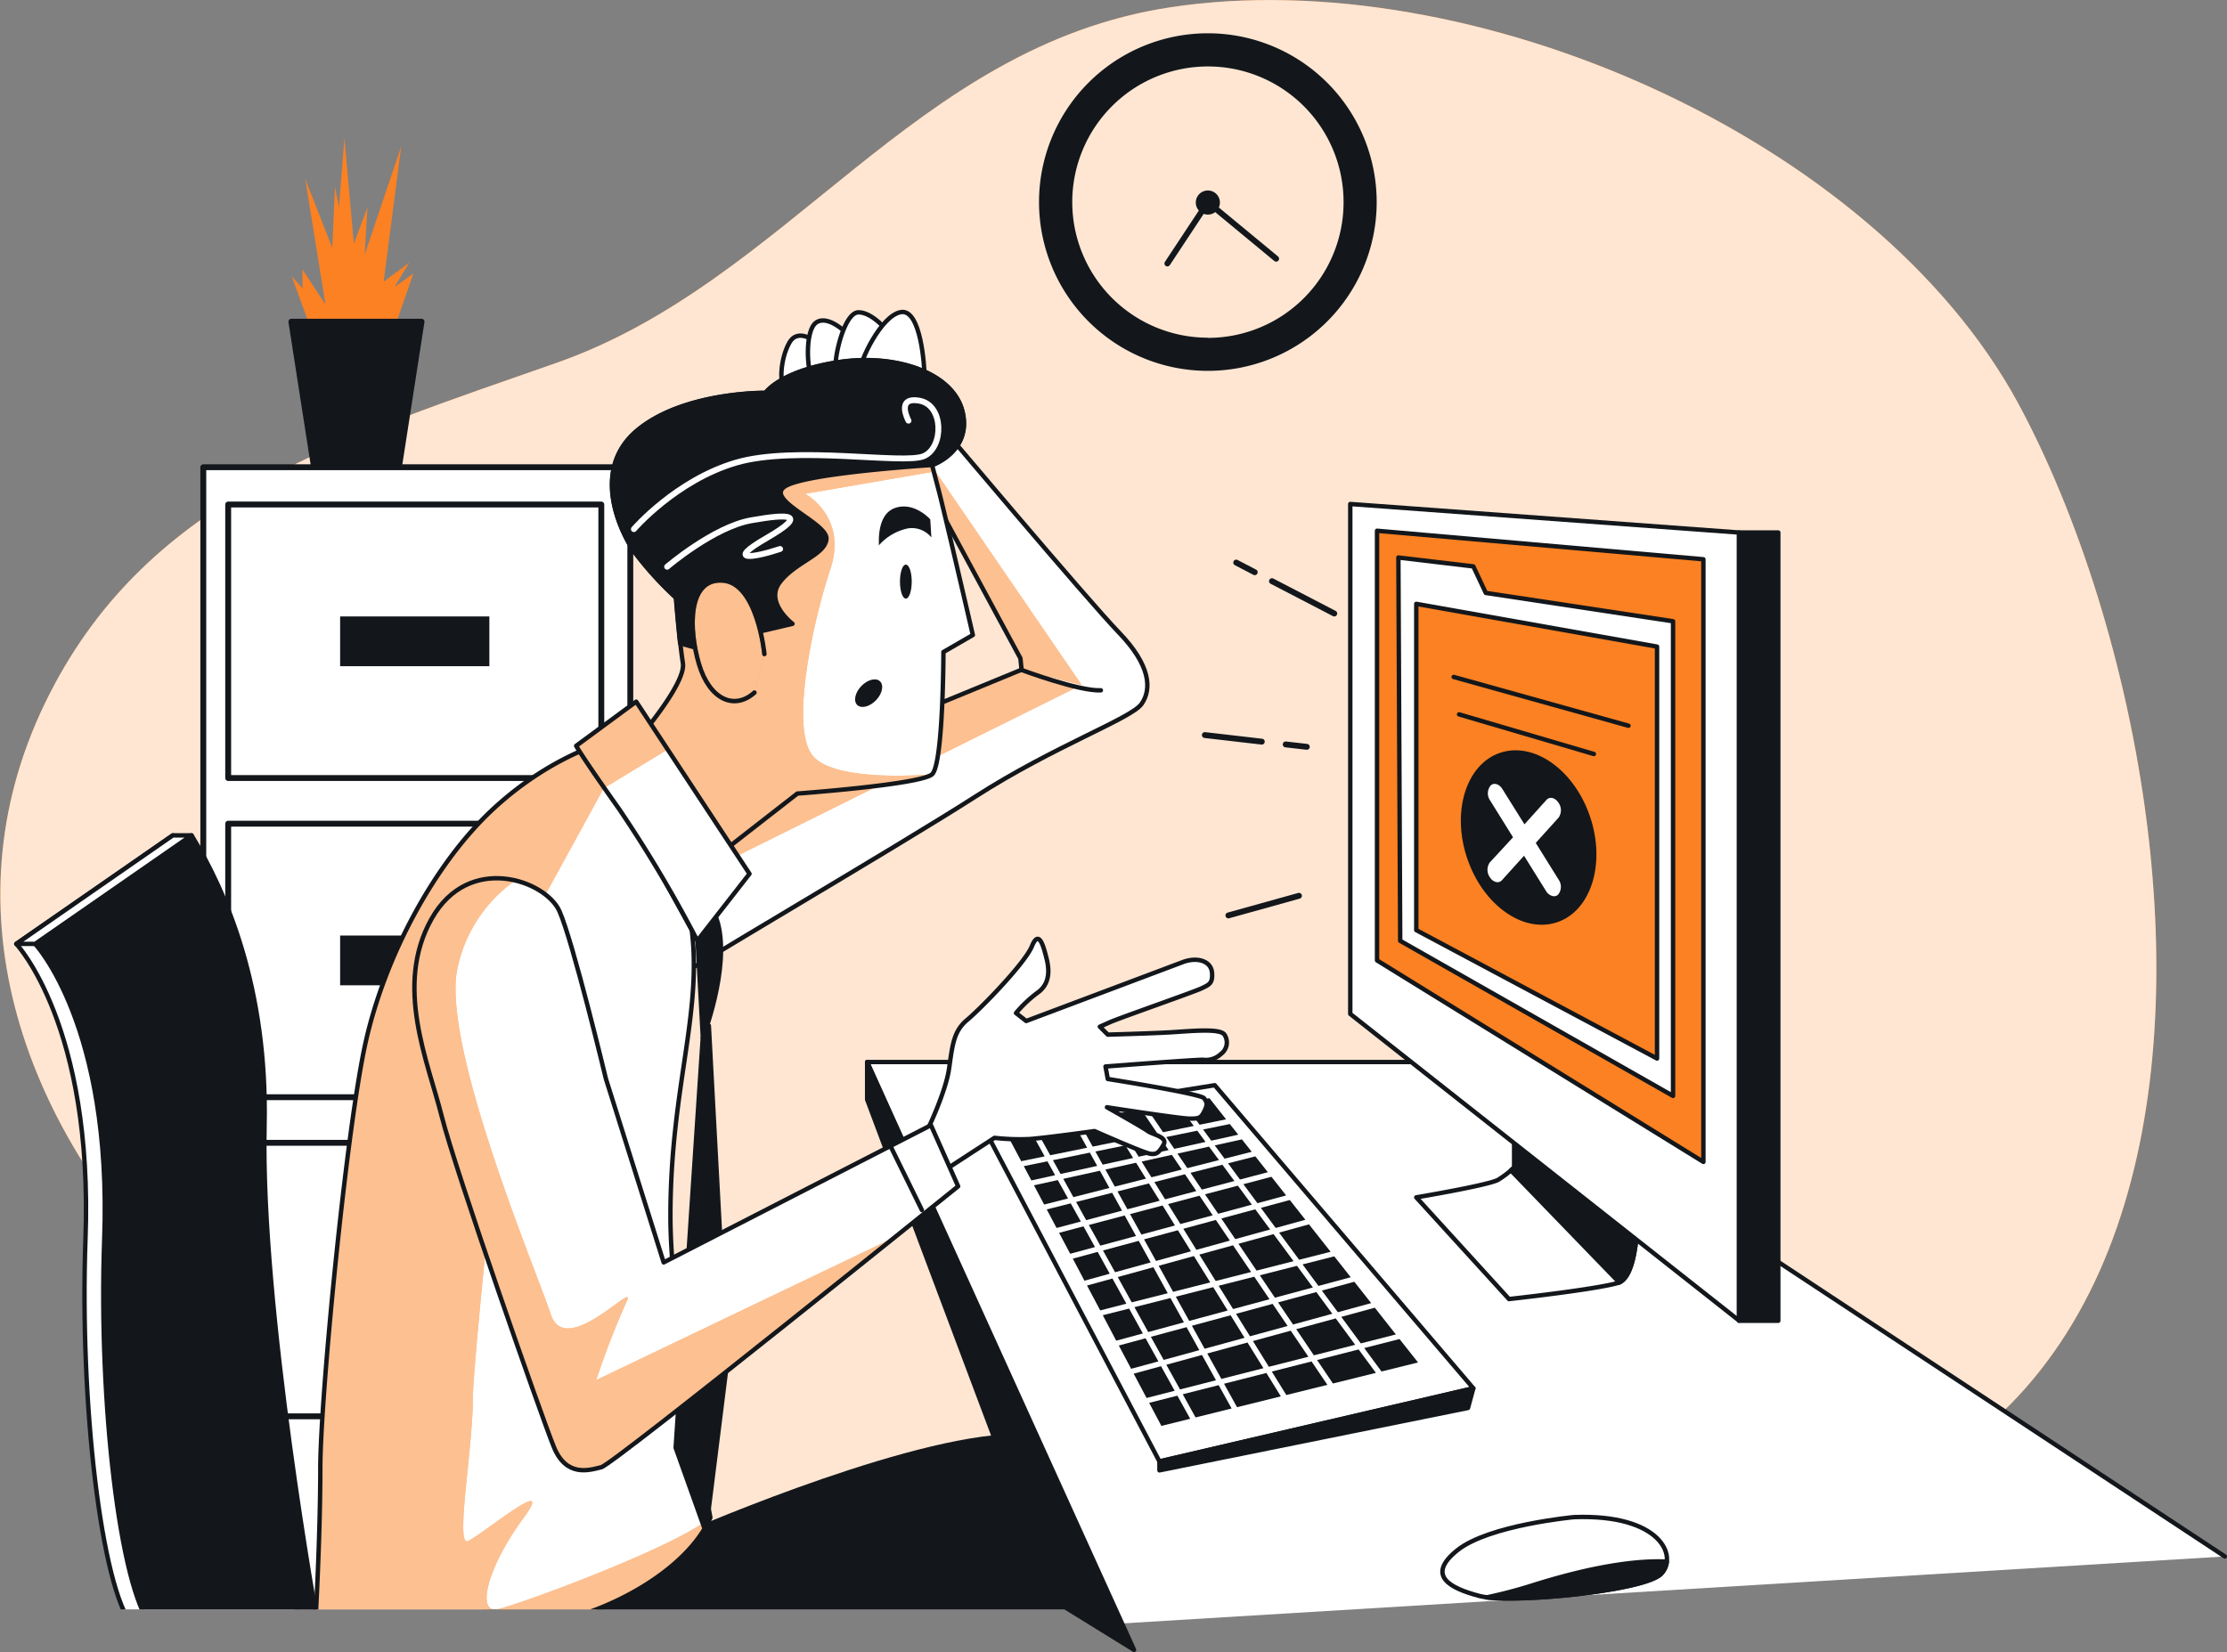 <svg xmlns="http://www.w3.org/2000/svg" xmlns:xlink="http://www.w3.org/1999/xlink" viewBox="0 0 378.58 280.92"><rect x="0" y="0" width="378.58" height="280.92" fill="#808080" stroke="none"/><defs><style>.cls-1,.cls-10,.cls-18,.cls-9{fill:none;}.cls-12,.cls-15,.cls-2,.cls-20,.cls-5,.cls-8{fill:#fff;}.cls-10,.cls-11,.cls-12,.cls-2,.cls-20,.cls-3,.cls-6,.cls-9{stroke:#13171b;stroke-linejoin:round;}.cls-10,.cls-11,.cls-12,.cls-18,.cls-2,.cls-20,.cls-3,.cls-6,.cls-9{stroke-linecap:round;}.cls-2,.cls-20,.cls-3,.cls-6,.cls-9{stroke-width:0.75px;}.cls-3,.cls-4{fill:#fb8122;}.cls-5{opacity:0.8;}.cls-11,.cls-6,.cls-7{fill:#13171b;}.cls-13{clip-path:url(#clip-path);}.cls-14{clip-path:url(#clip-path-2);}.cls-15,.cls-20{opacity:0.5;}.cls-16{clip-path:url(#clip-path-3);}.cls-17{clip-path:url(#clip-path-4);}.cls-18{stroke:#fff;stroke-miterlimit:10;}.cls-19{clip-path:url(#clip-path-5);}.cls-21{clip-path:url(#clip-path-6);}.cls-22{clip-path:url(#clip-path-7);}</style><clipPath id="clip-path" transform="translate(-64.85 -113.34)"><rect class="cls-1" x="55.67" y="159" width="230" height="228"/></clipPath><clipPath id="clip-path-2" transform="translate(-64.85 -113.34)"><path class="cls-2" d="M224.07,184.9s25.61,30.42,31,36,5.59,9.63,3.85,12.13-14.82,7.13-28.3,15.79-51.8,31-52.18,31.78-4.05-27-4.05-27l64.12-26.38-.19-1.93-20.8-38.51Z"/></clipPath><clipPath id="clip-path-3" transform="translate(-64.85 -113.34)"><path class="cls-2" d="M157.76,389.39c10.46-1.76,23.86-8.95,27.85-18-3-15.69-6.79-37.79-6.79-51.31,0-22.72,6-35.62,3.27-51s-8.47-25.41-14.63-29.46c0,0-9.43,2.5-19.06,11.55S130.3,275.78,127,290.61s-7.7,60.46-7.7,72.4-.86,26.76-.86,26.76c11.53,0,23.06,0,34.59,0A26.46,26.46,0,0,0,157.76,389.39Z"/></clipPath><clipPath id="clip-path-4" transform="translate(-64.85 -113.34)"><path class="cls-2" d="M179.78,214.93s.58,7.51,1.16,11.17S172.47,240,172.47,240l13.09,19.83,14.83-11.55s21-1.54,22.91-3.28,1.93-20.79,1.93-20.79l5-2.89s-4.62-20-5.77-24.46l-1.16-4.42s6.74-2.32,5.2-9-11.36-10-21.18-8.48-12.32,5.2-12.32,5.2-13.87-.19-21.76,6.36-3.08,16.94-.58,20.6A57.23,57.23,0,0,0,179.78,214.93Z"/></clipPath><clipPath id="clip-path-5" transform="translate(-64.85 -113.34)"><path class="cls-3" d="M194.8,224.56s-1.15-12.13-7.12-12.51-5.78,8.28-4,14.25,6,7.89,9.43,4.81"/></clipPath><clipPath id="clip-path-6" transform="translate(-64.85 -113.34)"><path class="cls-2" d="M173,232.65l19.26,29.27-8.86,11.36a223.78,223.78,0,0,0-13.28-22.34c-6.55-9.24-7.32-10.78-7.32-10.78Z"/></clipPath><clipPath id="clip-path-7" transform="translate(-64.85 -113.34)"><path class="cls-2" d="M167.85,296.77s-5.59-23.3-7.9-28.5-15.4-10-21.76,1.35-.58,24.26,1.74,33.5,16.94,51,19.06,56.23,6,4,8.09,3.47,60.65-47.76,60.65-47.76l-4.62-10.39L177.67,328Z"/></clipPath></defs><title>tooManyRequestError</title><g id="Background_Simple" data-name="Background Simple"><path class="cls-4" d="M429.84,253.51c-3.39-27-11.87-53.07-22-71.76-24.47-44.91-92.64-74.95-144-67.18-43.81,6.62-64.86,46.59-104.36,60.46-36.34,12.76-69.06,22.61-86.19,56.28C37,302.43,125.71,380.18,201.74,374.12c24-1.92,45.44-11.15,70.07-6.82,50,8.79,66.6,18.24,110.76.66C426.08,350.63,435.77,300.74,429.84,253.51Z" transform="translate(-64.85 -113.34)"/><path class="cls-5" d="M429.84,253.51c-3.39-27-11.87-53.07-22-71.76-24.47-44.91-92.64-74.95-144-67.18-43.81,6.62-64.86,46.59-104.36,60.46-36.34,12.76-69.06,22.61-86.19,56.28C37,302.43,125.71,380.18,201.74,374.12c24-1.92,45.44-11.15,70.07-6.82,50,8.79,66.6,18.24,110.76.66C426.08,350.63,435.77,300.74,429.84,253.51Z" transform="translate(-64.85 -113.34)"/></g><g id="Device"><polyline class="cls-2" points="190.06 276.09 147.41 180.59 250.76 180.59 378.21 264.66"/><polygon class="cls-6" points="179.48 272.32 147.41 186.96 147.41 180.59 192.78 280.54 179.48 272.32"/><polygon class="cls-2" points="206.5 184.53 250.46 236.07 197.1 248.5 166.78 190.9 206.5 184.53"/><polygon class="cls-6" points="197.1 248.5 197.1 250.02 249.55 239.41 250.46 236.07 197.1 248.5"/><polygon class="cls-7" points="204.84 203.08 207.08 206.39 212.81 204.84 210.43 201.61 204.84 203.08"/><polygon class="cls-7" points="226.49 223.39 223.77 219.7 217.27 221.46 219.81 225.22 226.49 223.39"/><polygon class="cls-7" points="200.16 196.16 201.84 198.63 207.22 197.26 205.53 194.97 200.16 196.16"/><polygon class="cls-7" points="210.53 211.49 213.61 216.05 219.9 214.45 216.5 209.85 210.53 211.49"/><polygon class="cls-7" points="226.82 213.63 221.43 215 224.13 218.66 229.62 217.18 226.82 213.63"/><polygon class="cls-7" points="214.16 216.85 216.73 220.66 223.19 218.92 220.48 215.24 214.16 216.85"/><polygon class="cls-7" points="194.07 197.51 195.74 200.19 200.9 198.87 199.21 196.37 194.07 197.51"/><polygon class="cls-7" points="207.62 207.19 209.99 210.7 215.92 209.06 213.39 205.63 207.62 207.19"/><polygon class="cls-7" points="202.38 199.43 204.3 202.28 209.84 200.82 207.8 198.05 202.38 199.43"/><polygon class="cls-7" points="190.74 205.86 189.06 202.82 182.93 204.38 184.64 207.47 190.74 205.86"/><polygon class="cls-7" points="181.93 213.19 186.14 212.05 184.19 208.53 180.04 209.63 181.93 213.19"/><polygon class="cls-7" points="192.25 194.57 193.57 196.69 198.66 195.56 197.29 193.54 192.25 194.57"/><polygon class="cls-7" points="188.6 202 186.98 199.07 180.75 200.45 182.47 203.56 188.6 202"/><polygon class="cls-7" points="186.21 195.8 187.45 198.04 192.63 196.9 191.3 194.76 186.21 195.8"/><polygon class="cls-7" points="177.5 204.82 181.56 203.79 179.82 200.66 175.77 201.55 177.5 204.82"/><polygon class="cls-7" points="178.99 197.28 180.29 199.62 186.52 198.25 185.27 195.99 178.99 197.28"/><polygon class="cls-7" points="198.56 204.74 200.66 208.13 206.16 206.65 203.91 203.32 198.56 204.74"/><polygon class="cls-7" points="212.68 216.29 209.61 211.75 203.88 213.33 206.66 217.82 212.68 216.29"/><polygon class="cls-7" points="187.91 198.87 189.51 201.77 194.81 200.42 193.13 197.71 187.91 198.87"/><polygon class="cls-7" points="189.11 217.4 184.79 218.59 187.03 222.82 191.48 221.68 189.11 217.4"/><polygon class="cls-7" points="201.16 208.94 203.38 212.52 209.07 210.95 206.69 207.44 201.16 208.94"/><polygon class="cls-7" points="197.14 204.17 195.31 201.23 189.97 202.59 191.65 205.62 197.14 204.17"/><polygon class="cls-7" points="207.17 235.53 201.06 237.08 203.24 241.02 209.37 239.5 207.17 235.53"/><polygon class="cls-7" points="197.71 192.52 202.94 191.46 200.13 187.64 194.98 188.49 197.71 192.52"/><polygon class="cls-7" points="184.81 195.16 182.28 190.59 175.87 191.64 178.53 196.44 184.81 195.16"/><polygon class="cls-7" points="193.12 210.17 191.19 206.68 185.1 208.29 187.05 211.81 193.12 210.17"/><polygon class="cls-7" points="208.7 222.84 206.24 218.87 199.88 220.49 202.16 224.61 208.7 222.84"/><polygon class="cls-7" points="205.74 218.06 202.96 213.58 196.97 215.23 199.42 219.66 205.74 218.06"/><polygon class="cls-7" points="215.81 220.92 213.22 217.09 207.16 218.63 209.62 222.59 215.81 220.92"/><polygon class="cls-7" points="199.74 208.38 197.64 204.98 192.1 206.44 194.03 209.92 199.74 208.38"/><polygon class="cls-7" points="196.24 201 198.06 203.93 203.37 202.53 201.44 199.67 196.24 201"/><polygon class="cls-7" points="202.46 212.77 200.24 209.19 194.48 210.74 196.52 214.41 202.46 212.77"/><polygon class="cls-7" points="218.89 225.47 216.34 221.71 210.12 223.4 212.49 227.22 218.89 225.47"/><polygon class="cls-7" points="214.78 232.65 212.07 228.28 205.23 230.15 207.63 234.47 214.78 232.65"/><polygon class="cls-7" points="194.28 226.74 191.94 222.51 187.47 223.64 189.75 227.97 194.28 226.74"/><polygon class="cls-7" points="186.6 212.87 182.37 214.02 184.35 217.77 188.65 216.58 186.6 212.87"/><polygon class="cls-7" points="206.71 234.7 204.33 230.4 198.27 232.06 200.6 236.26 206.71 234.7"/><polygon class="cls-7" points="195.61 214.66 193.58 210.99 187.5 212.63 189.56 216.33 195.61 214.66"/><polygon class="cls-7" points="198.26 193.34 199.62 195.35 204.94 194.17 203.53 192.26 198.26 193.34"/><polygon class="cls-7" points="175.33 200.72 179.36 199.83 178.06 197.47 174.04 198.29 175.33 200.72"/><polygon class="cls-7" points="191.74 193.74 196.74 192.72 193.99 188.65 189.09 189.46 191.74 193.74"/><polygon class="cls-7" points="185.75 194.97 190.79 193.94 188.12 189.62 183.23 190.43 185.75 194.97"/><polygon class="cls-7" points="183.74 207.71 182.02 204.62 177.94 205.65 179.61 208.8 183.74 207.71"/><polygon class="cls-7" points="203.92 191.25 208.43 190.33 205.6 186.74 201.13 187.47 203.92 191.25"/><polygon class="cls-7" points="177.59 196.63 174.91 191.8 170.95 192.45 173.6 197.45 177.59 196.63"/><polygon class="cls-7" points="200.15 237.32 195.35 238.54 197.43 242.46 202.33 241.25 200.15 237.32"/><polygon class="cls-7" points="222.96 231.5 216.2 233.22 218.67 237.21 225.65 235.48 222.96 231.5"/><polygon class="cls-7" points="215.28 233.46 208.08 235.29 210.29 239.28 217.74 237.44 215.28 233.46"/><polygon class="cls-7" points="230.96 229.46 223.9 231.26 226.59 235.25 233.9 233.44 230.96 229.46"/><polygon class="cls-7" points="237.91 227.69 231.91 229.22 234.85 233.21 241.06 231.67 237.91 227.69"/><polygon class="cls-7" points="197.37 232.31 192.72 233.58 194.91 237.71 199.69 236.49 197.37 232.31"/><polygon class="cls-7" points="211.57 227.48 209.2 223.65 202.62 225.43 204.78 229.34 211.57 227.48"/><polygon class="cls-7" points="222.42 230.7 219.42 226.27 212.99 228.03 215.7 232.41 222.42 230.7"/><polygon class="cls-7" points="203.88 229.58 201.71 225.67 195.64 227.31 197.82 231.24 203.88 229.58"/><polygon class="cls-7" points="192.29 232.75 196.92 231.49 194.74 227.56 190.19 228.79 192.29 232.75"/><polygon class="cls-7" points="198.51 219.9 196.07 215.48 190.01 217.15 192.39 221.45 198.51 219.9"/><polygon class="cls-7" points="230.38 228.67 227.07 224.18 220.35 226.01 223.35 230.46 230.38 228.67"/><polygon class="cls-7" points="201.26 224.85 198.97 220.72 192.85 222.27 195.19 226.5 201.26 224.85"/><polygon class="cls-7" points="217.44 209.59 220.85 214.21 226.2 212.85 222.52 208.19 217.44 209.59"/><polygon class="cls-7" points="210.79 200.57 215.53 199.32 213.4 196.63 208.76 197.81 210.79 200.57"/><polygon class="cls-7" points="206.5 194.76 208.17 197.02 212.79 195.85 211.12 193.74 206.5 194.76"/><polygon class="cls-7" points="237.29 226.91 233.71 222.36 228.01 223.92 231.33 228.43 237.29 226.91"/><polygon class="cls-7" points="211.37 201.36 213.76 204.59 218.64 203.27 216.14 200.1 211.37 201.36"/><polygon class="cls-7" points="224.71 219.45 227.43 223.13 233.09 221.58 230.23 217.95 224.71 219.45"/><polygon class="cls-7" points="205.91 193.96 210.5 192.94 209.06 191.13 204.52 192.06 205.91 193.96"/><polygon class="cls-7" points="216.86 208.8 221.91 207.41 219.26 204.05 214.34 205.38 216.86 208.8"/><path class="cls-2" d="M322.28,303.64v8.18a16,16,0,0,1-2.73,2.12c-1.51.91-13.94,3-13.94,3l15.76,17.29s14.45-1.58,18.5-2.73c4.24-1.22,3.33-16.68,3.33-16.68Z" transform="translate(-64.85 -113.34)"/><path class="cls-6" d="M322.28,303.64v8.18s-.22.22-.58.54l18.43,19.06c3.94-1.77,3.07-16.57,3.07-16.57Z" transform="translate(-64.85 -113.34)"/><polygon class="cls-2" points="229.54 85.7 229.54 172.41 295.63 224.55 295.63 90.55 229.54 85.7"/><polygon class="cls-3" points="234.09 90.25 234.09 163.31 289.57 197.57 289.57 95.1 234.09 90.25"/><rect class="cls-6" x="295.63" y="90.55" width="6.67" height="134.03"/><polygon class="cls-2" points="237.72 94.8 238.03 159.98 284.41 186.35 284.41 105.64 252.58 100.82 250.46 96.31 237.72 94.8"/><polygon class="cls-3" points="240.76 102.68 240.76 158.16 281.69 179.99 281.69 109.95 240.76 102.68"/><ellipse class="cls-7" cx="324.72" cy="255.73" rx="11.03" ry="15.2" transform="translate(-129.37 3.34) rotate(-18.56)"/><path class="cls-8" d="M325.92,256.67l3.89-4.31a2.21,2.21,0,0,0-.07-2.59c-.58-.83-1.49-1-2-.41L324,253.51l-3.75-6c-.54-.87-1.45-1.14-2-.6a2.11,2.11,0,0,0-.08,2.55l3.89,6.25L318.1,260a2.2,2.2,0,0,0,.08,2.59,1.68,1.68,0,0,0,1,.73,1,1,0,0,0,1-.32l3.75-4.15,3.74,6a1.79,1.79,0,0,0,1.06.84,1,1,0,0,0,1-.24,2.12,2.12,0,0,0,.07-2.55Z" transform="translate(-64.85 -113.34)"/><line class="cls-9" x1="248.03" y1="121.47" x2="270.95" y2="128.21"/><line class="cls-9" x1="247.12" y1="115.11" x2="276.83" y2="123.4"/><path class="cls-2" d="M332.45,371.31s-14.49,1.34-19.85,5.63-1.34,6.44,3.75,7.78,27.9-.81,30.85-3.76S347.2,370.77,332.45,371.31Z" transform="translate(-64.85 -113.34)"/><path class="cls-6" d="M347.2,381a3.46,3.46,0,0,0,1-2.12c-6.49-.32-15,1.56-22.73,4a81.06,81.06,0,0,1-7.94,2.09C324.27,385.78,344.44,383.72,347.2,381Z" transform="translate(-64.85 -113.34)"/><line class="cls-10" x1="216.23" y1="98.82" x2="226.82" y2="104.32"/><line class="cls-10" x1="210.15" y1="95.66" x2="213.3" y2="97.3"/><line class="cls-10" x1="218.56" y1="126.58" x2="222.15" y2="126.99"/><line class="cls-10" x1="204.82" y1="124.99" x2="214.5" y2="126.11"/><line class="cls-10" x1="220.82" y1="152.32" x2="208.82" y2="155.66"/></g><g id="Clock"><path class="cls-7" d="M270.18,119a28.7,28.7,0,1,0,28.7,28.7A28.7,28.7,0,0,0,270.18,119Zm0,51.76a23.06,23.06,0,1,1,23.07-23.06A23.05,23.05,0,0,1,270.18,170.79Z" transform="translate(-64.85 -113.34)"/><path class="cls-7" d="M272.23,147.73a2.05,2.05,0,1,1-2.05-2A2.05,2.05,0,0,1,272.23,147.73Z" transform="translate(-64.85 -113.34)"/><polyline class="cls-10" points="198.45 44.8 205.33 34.39 216.94 43.99"/></g><g id="File_Cabinet" data-name="File Cabinet"><polyline class="cls-4" points="53.03 56.39 49.58 46.96 51.42 49.03 51.42 45.81 55.33 51.79 51.88 30.4 56.48 42.13 56.94 31.78 57.63 35.23 58.55 23.5 60.16 41.44 62.46 35.23 62 43.28 68.21 24.88 65.22 47.88 69.59 44.66 67.06 48.8 70.28 46.5 66.6 57.08 53.26 57.31"/><polygon class="cls-11" points="67.79 79.62 53.41 79.62 49.53 54.7 71.66 54.7 67.79 79.62"/><rect class="cls-12" x="34.56" y="79.45" width="72.59" height="193.11"/><rect class="cls-10" x="38.79" y="85.79" width="63.43" height="46.51"/><rect class="cls-7" x="57.82" y="104.82" width="25.37" height="8.46"/><rect class="cls-10" x="38.79" y="140.06" width="63.43" height="46.51"/><rect class="cls-7" x="57.82" y="159.08" width="25.37" height="8.46"/><rect class="cls-10" x="38.79" y="194.32" width="63.43" height="46.51"/><rect class="cls-7" x="57.82" y="213.35" width="25.37" height="8.46"/></g><g id="Character"><g class="cls-13"><path class="cls-6" d="M179.79,374.88s36.38-16.07,55.94-17.28L250,389.13H142.22Z" transform="translate(-64.85 -113.34)"/><path class="cls-8" d="M224.07,184.9s25.61,30.42,31,36,5.59,9.63,3.85,12.13-14.82,7.13-28.3,15.79-51.8,31-52.18,31.78-4.05-27-4.05-27l64.12-26.38-.19-1.93-20.8-38.51Z" transform="translate(-64.85 -113.34)"/><g class="cls-14"><path class="cls-4" d="M248.72,229.8,219,186.4l-1.43.42,20.8,38.51.19,1.93-64.12,26.38s.07.48.17,1.29l4.18,9.59Z" transform="translate(-64.85 -113.34)"/><path class="cls-15" d="M248.72,229.8,219,186.4l-1.43.42,20.8,38.51.19,1.93-64.12,26.38s.07.48.17,1.29l4.18,9.59Z" transform="translate(-64.85 -113.34)"/></g><path class="cls-9" d="M224.07,184.9s25.61,30.42,31,36,5.59,9.63,3.85,12.13-14.82,7.13-28.3,15.79-51.8,31-52.18,31.78-4.05-27-4.05-27l64.12-26.38-.19-1.93-20.8-38.51Z" transform="translate(-64.85 -113.34)"/><path class="cls-2" d="M203.66,171.61s-3.08-2.7-4.62,0-1.73,7.12-.77,7.51,4.81-.19,5.39-1.35S203.66,171.61,203.66,171.61Z" transform="translate(-64.85 -113.34)"/><path class="cls-2" d="M209.05,170.26s-3.27-3.46-5.39-2.12-1.54,8.67-.77,9.25,5.39-1,6-1.93S209.05,170.26,209.05,170.26Z" transform="translate(-64.85 -113.34)"/><path class="cls-2" d="M216.37,170.45s-2.89-4-5.58-4-4.63,9.63-3.66,10.4,7.31-.19,7.7-.77A52.44,52.44,0,0,0,216.37,170.45Z" transform="translate(-64.85 -113.34)"/><path class="cls-2" d="M222,177c0-1.15-.57-11.17-4-10.59s-7.12,8.67-6.93,10S222,177,222,177Z" transform="translate(-64.85 -113.34)"/><path class="cls-2" d="M238.51,227.26s9.82,3.66,13.48,3.46" transform="translate(-64.85 -113.34)"/><path class="cls-8" d="M157.76,389.39c10.46-1.76,23.86-8.95,27.85-18-3-15.69-6.79-37.79-6.79-51.31,0-22.72,6-35.62,3.27-51s-8.47-25.41-14.63-29.46c0,0-9.43,2.5-19.06,11.55S130.3,275.78,127,290.61s-7.7,60.46-7.7,72.4-.86,26.76-.86,26.76c11.53,0,23.06,0,34.59,0A26.46,26.46,0,0,0,157.76,389.39Z" transform="translate(-64.85 -113.34)"/><g class="cls-16"><path class="cls-4" d="M185.61,371.38c-5.86,5-32.25,14.71-36.1,15.57s-1.71-7.28,4.28-15.41-7.28,3-9.42,3.85.86-15.84.86-24,7.71-77.48,7.71-77.48l14.55-26.55,5-3a21.48,21.48,0,0,0-5-4.79s-9.43,2.5-19.06,11.55S130.3,275.78,127,290.61s-7.7,60.46-7.7,72.4-.86,26.76-.86,26.76c11.53,0,23.06,0,34.59,0a26.46,26.46,0,0,0,4.71-.42C168.22,387.63,181.62,380.44,185.61,371.38Z" transform="translate(-64.85 -113.34)"/><path class="cls-15" d="M185.61,371.38c-5.86,5-32.25,14.71-36.1,15.57s-1.71-7.28,4.28-15.41-7.28,3-9.42,3.85.86-15.84.86-24,7.71-77.48,7.71-77.48l14.55-26.55,5-3a21.48,21.48,0,0,0-5-4.79s-9.43,2.5-19.06,11.55S130.3,275.78,127,290.61s-7.7,60.46-7.7,72.4-.86,26.76-.86,26.76c11.53,0,23.06,0,34.59,0a26.46,26.46,0,0,0,4.71-.42C168.22,387.63,181.62,380.44,185.61,371.38Z" transform="translate(-64.85 -113.34)"/></g><path class="cls-9" d="M157.76,389.39c10.46-1.76,23.86-8.95,27.85-18-3-15.69-6.79-37.79-6.79-51.31,0-22.72,6-35.62,3.27-51s-8.47-25.41-14.63-29.46c0,0-9.43,2.5-19.06,11.55S130.3,275.78,127,290.61s-7.7,60.46-7.7,72.4-.86,26.76-.86,26.76c11.53,0,23.06,0,34.59,0A26.46,26.46,0,0,0,157.76,389.39Z" transform="translate(-64.85 -113.34)"/><path class="cls-6" d="M166.9,243.16l16.54,30.12.89,16.52s4.61-11.78,2.56-19.47S166.9,243.16,166.9,243.16Z" transform="translate(-64.85 -113.34)"/><polygon class="cls-6" points="119.47 176.46 114.86 246.17 119.99 260.53 123.58 231.82 120.5 174.41 119.47 176.46"/><path class="cls-8" d="M179.78,214.93s.58,7.51,1.16,11.17S172.47,240,172.47,240l13.09,19.83,14.83-11.55s21-1.54,22.91-3.28,1.93-20.79,1.93-20.79l5-2.89s-4.62-20-5.77-24.46l-1.16-4.42s6.74-2.32,5.2-9-11.36-10-21.18-8.48-12.32,5.2-12.32,5.2-13.87-.19-21.76,6.36-3.08,16.94-.58,20.6A57.23,57.23,0,0,0,179.78,214.93Z" transform="translate(-64.85 -113.34)"/><g class="cls-17"><path class="cls-4" d="M203,241.83c-3.85-4.71,0-22.69,3-31.68s-4.28-12.84-4.28-12.84l21.86-3.77-.3-1.13a9.74,9.74,0,0,0,3.83-2.71l1.18-6.95c-2-6.32-11.47-9.36-21-7.87-9.82,1.54-12.32,5.2-12.32,5.2s-13.87-.19-21.76,6.36-3.08,16.94-.58,20.6a57.23,57.23,0,0,0,7.12,7.89s.58,7.51,1.16,11.17S172.47,240,172.47,240l13.09,19.83,14.83-11.55s16-1.18,21.36-2.63l1.55-.65S206.87,246.54,203,241.83Z" transform="translate(-64.85 -113.34)"/><path class="cls-15" d="M203,241.83c-3.85-4.71,0-22.69,3-31.68s-4.28-12.84-4.28-12.84l21.86-3.77-.3-1.13a9.74,9.74,0,0,0,3.83-2.71l1.18-6.95c-2-6.32-11.47-9.36-21-7.87-9.82,1.54-12.32,5.2-12.32,5.2s-13.87-.19-21.76,6.36-3.08,16.94-.58,20.6a57.23,57.23,0,0,0,7.12,7.89s.58,7.51,1.16,11.17S172.47,240,172.47,240l13.09,19.83,14.83-11.55s16-1.18,21.36-2.63l1.55-.65S206.87,246.54,203,241.83Z" transform="translate(-64.85 -113.34)"/><path class="cls-7" d="M214.25,206.08s0-.3,0-.77c0-1.49.25-4.71,2.74-5.59,3.27-1.15,6,1.93,6,1.93l.19,3.08a4.25,4.25,0,0,0-4-1.54A9,9,0,0,0,214.25,206.08Z" transform="translate(-64.85 -113.34)"/><path class="cls-7" d="M219.84,212.24c0,1.59-.44,2.89-1,2.89s-1-1.3-1-2.89.43-2.89,1-2.89S219.84,210.64,219.84,212.24Z" transform="translate(-64.85 -113.34)"/><path class="cls-7" d="M213.77,232.41c-1.07,1.11-2.5,1.47-3.19.81s-.38-2.11.69-3.22,2.49-1.47,3.18-.81S214.84,231.3,213.77,232.41Z" transform="translate(-64.85 -113.34)"/></g><path class="cls-9" d="M179.78,214.93s.58,7.51,1.16,11.17S172.47,240,172.47,240l13.09,19.83,14.83-11.55s21-1.54,22.91-3.28,1.93-20.79,1.93-20.79l5-2.89s-4.62-20-5.77-24.46l-1.16-4.42s6.74-2.32,5.2-9-11.36-10-21.18-8.48-12.32,5.2-12.32,5.2-13.87-.19-21.76,6.36-3.08,16.94-.58,20.6A57.23,57.23,0,0,0,179.78,214.93Z" transform="translate(-64.85 -113.34)"/><path class="cls-6" d="M198.27,196.06c3.47-2.31,25-3.65,25-3.65s6.74-2.32,5.2-9-11.36-10-21.18-8.48-12.32,5.2-12.32,5.2-13.87-.19-21.76,6.36-3.08,16.94-.58,20.6a57.23,57.23,0,0,0,7.12,7.89s.32,4.12.72,7.75l6,1.69,6.55-3.47,6.55-1.54s-4.82-3.66-2.12-7.12,7.7-4.62,7.89-7.32S194.8,198.37,198.27,196.06Z" transform="translate(-64.85 -113.34)"/><path class="cls-18" d="M219.29,184.87s-2.26-4.14,1.88-3.39,4.14,7.91.75,9.41-21.83-1.88-32,1.13-17.31,11.29-17.31,11.29" transform="translate(-64.85 -113.34)"/><path class="cls-18" d="M178.26,209.71s7.91-6.77,14.3-7.9,9.79-1.13,2.64,3-2.26,3.38,2.26,1.88" transform="translate(-64.85 -113.34)"/><path class="cls-4" d="M194.8,224.56s-1.15-12.13-7.12-12.51-5.78,8.28-4,14.25,6,7.89,9.43,4.81" transform="translate(-64.85 -113.34)"/><g class="cls-19"><path class="cls-20" d="M194.8,224.56s-1.15-12.13-7.12-12.51-5.78,8.28-4,14.25,6,7.89,9.43,4.81" transform="translate(-64.85 -113.34)"/></g><path class="cls-9" d="M194.8,224.56s-1.15-12.13-7.12-12.51-5.78,8.28-4,14.25,6,7.89,9.43,4.81" transform="translate(-64.85 -113.34)"/><path class="cls-8" d="M173,232.65l19.26,29.27-8.86,11.36a223.78,223.78,0,0,0-13.28-22.34c-6.55-9.24-7.32-10.78-7.32-10.78Z" transform="translate(-64.85 -113.34)"/><g class="cls-21"><path class="cls-4" d="M173,232.65l-10.2,7.51s.57,1.13,4.77,7.16l10.78-6.54Z" transform="translate(-64.85 -113.34)"/><path class="cls-15" d="M173,232.65l-10.2,7.51s.57,1.13,4.77,7.16l10.78-6.54Z" transform="translate(-64.85 -113.34)"/></g><path class="cls-9" d="M173,232.65l19.26,29.27-8.86,11.36a223.78,223.78,0,0,0-13.28-22.34c-6.55-9.24-7.32-10.78-7.32-10.78Z" transform="translate(-64.85 -113.34)"/><path class="cls-2" d="M222.53,305.44s3.08-6.36,3.66-10.4.77-6.36,3.08-8.28,9.82-9.63,11-12.52,1.92-.19,2.5,2.12.38,4.43-1.54,5.78a21.23,21.23,0,0,0-3.66,3.46l1.73,1.35s24.07-9.05,26.58-10,4.81-.2,5,1.73-.57,2.12-1.73,2.7-13.86,5-15.6,5.77l-1.73.77,1.35,1.35s6.93-.19,10.4-.38,8.66-.77,9.43.38a2.4,2.4,0,0,1-.58,3.27,3.72,3.72,0,0,1-3.08,1c-1.73,0-16.56,1.15-16.56,1.15l.39,2.12s15.79,2.5,16.36,3.27.58,1.16,0,2.31-1,1.16-2.5,1.16-14-1.93-14-1.93,6.16,3.47,6.93,4.05,3.46,1,2.69,2.31-1.15,1.73-2.31,1.54-9.43-3.85-9.43-3.85-8.28,1.15-11,1.35a37.73,37.73,0,0,1-6-.2l-7.7,5Z" transform="translate(-64.85 -113.34)"/><path class="cls-8" d="M167.85,296.77s-5.59-23.3-7.9-28.5-15.4-10-21.76,1.35-.58,24.26,1.74,33.5,16.94,51,19.06,56.23,6,4,8.09,3.47,60.65-47.76,60.65-47.76l-4.62-10.39L177.67,328Z" transform="translate(-64.85 -113.34)"/><g class="cls-22"><path class="cls-4" d="M166.21,348a139.72,139.72,0,0,1,5.13-13.27c2.14-4.28-10.27,9.85-12.84,2.14s-18.83-46.23-15.84-59.07a24.35,24.35,0,0,1,9.78-14.74c-4.77-1.13-10.61.07-14.25,6.57-6.35,11.36-.58,24.26,1.74,33.5s16.94,51,19.06,56.23,6,4,8.09,3.47c1.54-.42,33-25.55,50-39.18Z" transform="translate(-64.85 -113.34)"/><path class="cls-15" d="M166.21,348a139.72,139.72,0,0,1,5.13-13.27c2.14-4.28-10.27,9.85-12.84,2.14s-18.83-46.23-15.84-59.07a24.35,24.35,0,0,1,9.78-14.74c-4.77-1.13-10.61.07-14.25,6.57-6.35,11.36-.58,24.26,1.74,33.5s16.94,51,19.06,56.23,6,4,8.09,3.47c1.54-.42,33-25.55,50-39.18Z" transform="translate(-64.85 -113.34)"/></g><path class="cls-9" d="M167.85,296.77s-5.59-23.3-7.9-28.5-15.4-10-21.76,1.35-.58,24.26,1.74,33.5,16.94,51,19.06,56.23,6,4,8.09,3.47,60.65-47.76,60.65-47.76l-4.62-10.39L177.67,328Z" transform="translate(-64.85 -113.34)"/><line class="cls-2" x1="151.52" y1="195.17" x2="156.72" y2="205.76"/><path class="cls-2" d="M94.22,255.39l-26.6,18.45s13.11,13.86,11.76,50.22c-1,27.77,2.67,59.3,8,65.71h28.32s-9.79-54-9.09-84.94C107.16,281.32,100.1,265,94.22,255.39Z" transform="translate(-64.85 -113.34)"/><path class="cls-6" d="M97.42,255.39l-26.6,18.45s13.11,13.86,11.75,50.22c-1,27.77,2.67,59.3,8,65.71H118.9s-9.78-54-9.08-84.94C110.35,281.32,103.29,265,97.42,255.39Z" transform="translate(-64.85 -113.34)"/><polygon class="cls-2" points="29.37 142.05 32.56 142.05 5.97 160.5 2.77 160.5 29.37 142.05"/></g></g></svg>